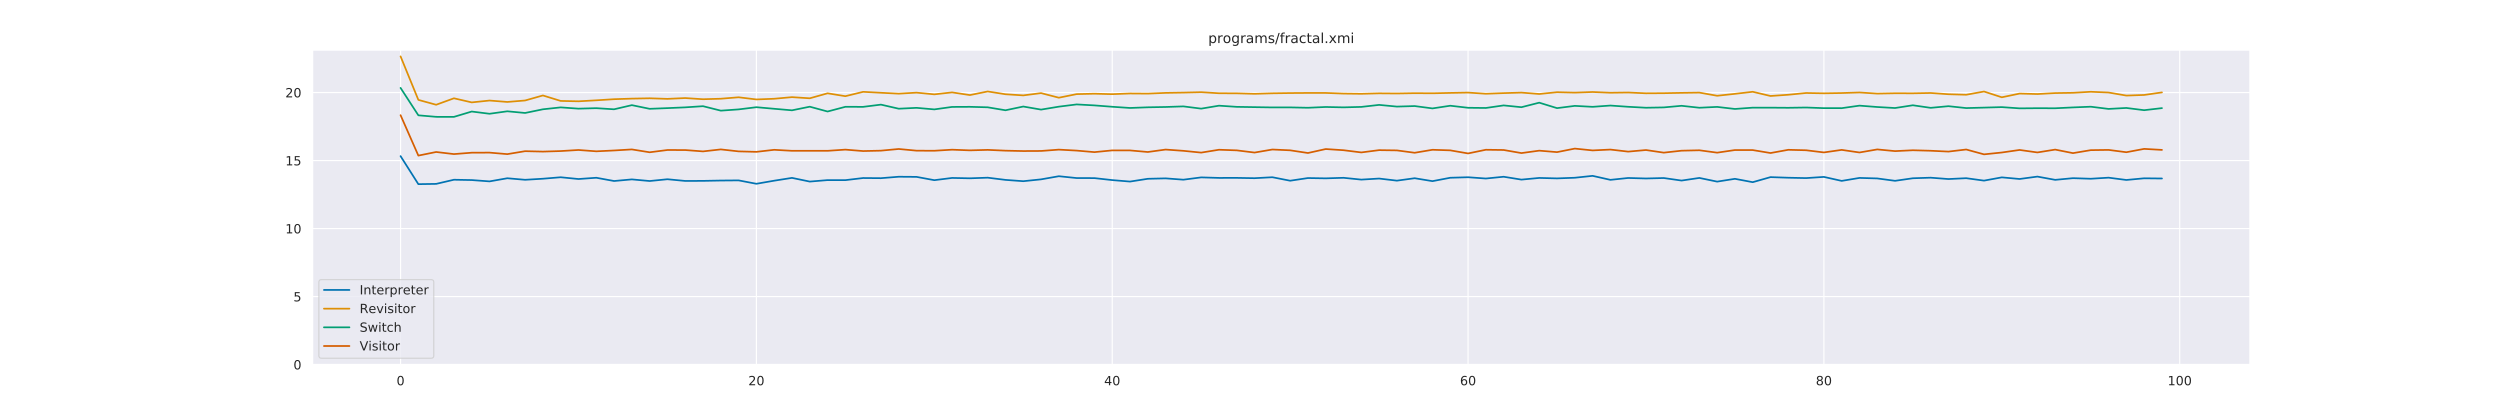 <?xml version="1.0" encoding="utf-8" standalone="no"?>
<!DOCTYPE svg PUBLIC "-//W3C//DTD SVG 1.1//EN"
  "http://www.w3.org/Graphics/SVG/1.1/DTD/svg11.dtd">
<!-- Created with matplotlib (https://matplotlib.org/) -->
<svg height="360pt" version="1.1" viewBox="0 0 2160 360" width="2160pt" xmlns="http://www.w3.org/2000/svg" xmlns:xlink="http://www.w3.org/1999/xlink">
 <defs>
  <style type="text/css">
*{stroke-linecap:butt;stroke-linejoin:round;}
  </style>
 </defs>
 <g id="figure_1">
  <g id="patch_1">
   <path d="M 0 360 
L 2160 360 
L 2160 0 
L 0 0 
z
" style="fill:#ffffff;"/>
  </g>
  <g id="axes_1">
   <g id="patch_2">
    <path d="M 270 315 
L 1944 315 
L 1944 43.2 
L 270 43.2 
z
" style="fill:#eaeaf2;"/>
   </g>
   <g id="matplotlib.axis_1">
    <g id="xtick_1">
     <g id="line2d_1">
      <path clip-path="url(#p5d31dd153b)" d="M 346.091 315 
L 346.091 43.2 
" style="fill:none;stroke:#ffffff;stroke-linecap:round;"/>
     </g>
     <g id="text_1">
      <!-- 0 -->
      <defs>
       <path d="M 31.781 66.406 
Q 24.172 66.406 20.328 58.906 
Q 16.5 51.422 16.5 36.375 
Q 16.5 21.391 20.328 13.891 
Q 24.172 6.391 31.781 6.391 
Q 39.453 6.391 43.281 13.891 
Q 47.125 21.391 47.125 36.375 
Q 47.125 51.422 43.281 58.906 
Q 39.453 66.406 31.781 66.406 
z
M 31.781 74.219 
Q 44.047 74.219 50.516 64.516 
Q 56.984 54.828 56.984 36.375 
Q 56.984 17.969 50.516 8.266 
Q 44.047 -1.422 31.781 -1.422 
Q 19.531 -1.422 13.062 8.266 
Q 6.594 17.969 6.594 36.375 
Q 6.594 54.828 13.062 64.516 
Q 19.531 74.219 31.781 74.219 
z
" id="DejaVuSans-48"/>
      </defs>
      <g style="fill:#262626;" transform="translate(342.592 332.858)scale(0.11 -0.11)">
       <use xlink:href="#DejaVuSans-48"/>
      </g>
     </g>
    </g>
    <g id="xtick_2">
     <g id="line2d_2">
      <path clip-path="url(#p5d31dd153b)" d="M 653.529 315 
L 653.529 43.2 
" style="fill:none;stroke:#ffffff;stroke-linecap:round;"/>
     </g>
     <g id="text_2">
      <!-- 20 -->
      <defs>
       <path d="M 19.188 8.297 
L 53.609 8.297 
L 53.609 0 
L 7.328 0 
L 7.328 8.297 
Q 12.938 14.109 22.625 23.891 
Q 32.328 33.688 34.812 36.531 
Q 39.547 41.844 41.422 45.531 
Q 43.312 49.219 43.312 52.781 
Q 43.312 58.594 39.234 62.25 
Q 35.156 65.922 28.609 65.922 
Q 23.969 65.922 18.812 64.312 
Q 13.672 62.703 7.812 59.422 
L 7.812 69.391 
Q 13.766 71.781 18.938 73 
Q 24.125 74.219 28.422 74.219 
Q 39.75 74.219 46.484 68.547 
Q 53.219 62.891 53.219 53.422 
Q 53.219 48.922 51.531 44.891 
Q 49.859 40.875 45.406 35.406 
Q 44.188 33.984 37.641 27.219 
Q 31.109 20.453 19.188 8.297 
z
" id="DejaVuSans-50"/>
      </defs>
      <g style="fill:#262626;" transform="translate(646.53 332.858)scale(0.11 -0.11)">
       <use xlink:href="#DejaVuSans-50"/>
       <use x="63.623" xlink:href="#DejaVuSans-48"/>
      </g>
     </g>
    </g>
    <g id="xtick_3">
     <g id="line2d_3">
      <path clip-path="url(#p5d31dd153b)" d="M 960.967 315 
L 960.967 43.2 
" style="fill:none;stroke:#ffffff;stroke-linecap:round;"/>
     </g>
     <g id="text_3">
      <!-- 40 -->
      <defs>
       <path d="M 37.797 64.312 
L 12.891 25.391 
L 37.797 25.391 
z
M 35.203 72.906 
L 47.609 72.906 
L 47.609 25.391 
L 58.016 25.391 
L 58.016 17.188 
L 47.609 17.188 
L 47.609 0 
L 37.797 0 
L 37.797 17.188 
L 4.891 17.188 
L 4.891 26.703 
z
" id="DejaVuSans-52"/>
      </defs>
      <g style="fill:#262626;" transform="translate(953.968 332.858)scale(0.11 -0.11)">
       <use xlink:href="#DejaVuSans-52"/>
       <use x="63.623" xlink:href="#DejaVuSans-48"/>
      </g>
     </g>
    </g>
    <g id="xtick_4">
     <g id="line2d_4">
      <path clip-path="url(#p5d31dd153b)" d="M 1268.405 315 
L 1268.405 43.2 
" style="fill:none;stroke:#ffffff;stroke-linecap:round;"/>
     </g>
     <g id="text_4">
      <!-- 60 -->
      <defs>
       <path d="M 33.016 40.375 
Q 26.375 40.375 22.484 35.828 
Q 18.609 31.297 18.609 23.391 
Q 18.609 15.531 22.484 10.953 
Q 26.375 6.391 33.016 6.391 
Q 39.656 6.391 43.531 10.953 
Q 47.406 15.531 47.406 23.391 
Q 47.406 31.297 43.531 35.828 
Q 39.656 40.375 33.016 40.375 
z
M 52.594 71.297 
L 52.594 62.312 
Q 48.875 64.062 45.094 64.984 
Q 41.312 65.922 37.594 65.922 
Q 27.828 65.922 22.672 59.328 
Q 17.531 52.734 16.797 39.406 
Q 19.672 43.656 24.016 45.922 
Q 28.375 48.188 33.594 48.188 
Q 44.578 48.188 50.953 41.516 
Q 57.328 34.859 57.328 23.391 
Q 57.328 12.156 50.688 5.359 
Q 44.047 -1.422 33.016 -1.422 
Q 20.359 -1.422 13.672 8.266 
Q 6.984 17.969 6.984 36.375 
Q 6.984 53.656 15.188 63.938 
Q 23.391 74.219 37.203 74.219 
Q 40.922 74.219 44.703 73.484 
Q 48.484 72.75 52.594 71.297 
z
" id="DejaVuSans-54"/>
      </defs>
      <g style="fill:#262626;" transform="translate(1261.406 332.858)scale(0.11 -0.11)">
       <use xlink:href="#DejaVuSans-54"/>
       <use x="63.623" xlink:href="#DejaVuSans-48"/>
      </g>
     </g>
    </g>
    <g id="xtick_5">
     <g id="line2d_5">
      <path clip-path="url(#p5d31dd153b)" d="M 1575.843 315 
L 1575.843 43.2 
" style="fill:none;stroke:#ffffff;stroke-linecap:round;"/>
     </g>
     <g id="text_5">
      <!-- 80 -->
      <defs>
       <path d="M 31.781 34.625 
Q 24.75 34.625 20.719 30.859 
Q 16.703 27.094 16.703 20.516 
Q 16.703 13.922 20.719 10.156 
Q 24.75 6.391 31.781 6.391 
Q 38.812 6.391 42.859 10.172 
Q 46.922 13.969 46.922 20.516 
Q 46.922 27.094 42.891 30.859 
Q 38.875 34.625 31.781 34.625 
z
M 21.922 38.812 
Q 15.578 40.375 12.031 44.719 
Q 8.5 49.078 8.5 55.328 
Q 8.5 64.062 14.719 69.141 
Q 20.953 74.219 31.781 74.219 
Q 42.672 74.219 48.875 69.141 
Q 55.078 64.062 55.078 55.328 
Q 55.078 49.078 51.531 44.719 
Q 48 40.375 41.703 38.812 
Q 48.828 37.156 52.797 32.312 
Q 56.781 27.484 56.781 20.516 
Q 56.781 9.906 50.312 4.234 
Q 43.844 -1.422 31.781 -1.422 
Q 19.734 -1.422 13.25 4.234 
Q 6.781 9.906 6.781 20.516 
Q 6.781 27.484 10.781 32.312 
Q 14.797 37.156 21.922 38.812 
z
M 18.312 54.391 
Q 18.312 48.734 21.844 45.562 
Q 25.391 42.391 31.781 42.391 
Q 38.141 42.391 41.719 45.562 
Q 45.312 48.734 45.312 54.391 
Q 45.312 60.062 41.719 63.234 
Q 38.141 66.406 31.781 66.406 
Q 25.391 66.406 21.844 63.234 
Q 18.312 60.062 18.312 54.391 
z
" id="DejaVuSans-56"/>
      </defs>
      <g style="fill:#262626;" transform="translate(1568.844 332.858)scale(0.11 -0.11)">
       <use xlink:href="#DejaVuSans-56"/>
       <use x="63.623" xlink:href="#DejaVuSans-48"/>
      </g>
     </g>
    </g>
    <g id="xtick_6">
     <g id="line2d_6">
      <path clip-path="url(#p5d31dd153b)" d="M 1883.281 315 
L 1883.281 43.2 
" style="fill:none;stroke:#ffffff;stroke-linecap:round;"/>
     </g>
     <g id="text_6">
      <!-- 100 -->
      <defs>
       <path d="M 12.406 8.297 
L 28.516 8.297 
L 28.516 63.922 
L 10.984 60.406 
L 10.984 69.391 
L 28.422 72.906 
L 38.281 72.906 
L 38.281 8.297 
L 54.391 8.297 
L 54.391 0 
L 12.406 0 
z
" id="DejaVuSans-49"/>
      </defs>
      <g style="fill:#262626;" transform="translate(1872.783 332.858)scale(0.11 -0.11)">
       <use xlink:href="#DejaVuSans-49"/>
       <use x="63.623" xlink:href="#DejaVuSans-48"/>
       <use x="127.246" xlink:href="#DejaVuSans-48"/>
      </g>
     </g>
    </g>
   </g>
   <g id="matplotlib.axis_2">
    <g id="ytick_1">
     <g id="line2d_7">
      <path clip-path="url(#p5d31dd153b)" d="M 270 315 
L 1944 315 
" style="fill:none;stroke:#ffffff;stroke-linecap:round;"/>
     </g>
     <g id="text_7">
      <!-- 0 -->
      <g style="fill:#262626;" transform="translate(253.501 319.179)scale(0.11 -0.11)">
       <use xlink:href="#DejaVuSans-48"/>
      </g>
     </g>
    </g>
    <g id="ytick_2">
     <g id="line2d_8">
      <path clip-path="url(#p5d31dd153b)" d="M 270 256.237 
L 1944 256.237 
" style="fill:none;stroke:#ffffff;stroke-linecap:round;"/>
     </g>
     <g id="text_8">
      <!-- 5 -->
      <defs>
       <path d="M 10.797 72.906 
L 49.516 72.906 
L 49.516 64.594 
L 19.828 64.594 
L 19.828 46.734 
Q 21.969 47.469 24.109 47.828 
Q 26.266 48.188 28.422 48.188 
Q 40.625 48.188 47.75 41.5 
Q 54.891 34.812 54.891 23.391 
Q 54.891 11.625 47.562 5.094 
Q 40.234 -1.422 26.906 -1.422 
Q 22.312 -1.422 17.547 -0.641 
Q 12.797 0.141 7.719 1.703 
L 7.719 11.625 
Q 12.109 9.234 16.797 8.062 
Q 21.484 6.891 26.703 6.891 
Q 35.156 6.891 40.078 11.328 
Q 45.016 15.766 45.016 23.391 
Q 45.016 31 40.078 35.438 
Q 35.156 39.891 26.703 39.891 
Q 22.75 39.891 18.812 39.016 
Q 14.891 38.141 10.797 36.281 
z
" id="DejaVuSans-53"/>
      </defs>
      <g style="fill:#262626;" transform="translate(253.501 260.416)scale(0.11 -0.11)">
       <use xlink:href="#DejaVuSans-53"/>
      </g>
     </g>
    </g>
    <g id="ytick_3">
     <g id="line2d_9">
      <path clip-path="url(#p5d31dd153b)" d="M 270 197.474 
L 1944 197.474 
" style="fill:none;stroke:#ffffff;stroke-linecap:round;"/>
     </g>
     <g id="text_9">
      <!-- 10 -->
      <g style="fill:#262626;" transform="translate(246.502 201.653)scale(0.11 -0.11)">
       <use xlink:href="#DejaVuSans-49"/>
       <use x="63.623" xlink:href="#DejaVuSans-48"/>
      </g>
     </g>
    </g>
    <g id="ytick_4">
     <g id="line2d_10">
      <path clip-path="url(#p5d31dd153b)" d="M 270 138.711 
L 1944 138.711 
" style="fill:none;stroke:#ffffff;stroke-linecap:round;"/>
     </g>
     <g id="text_10">
      <!-- 15 -->
      <g style="fill:#262626;" transform="translate(246.502 142.891)scale(0.11 -0.11)">
       <use xlink:href="#DejaVuSans-49"/>
       <use x="63.623" xlink:href="#DejaVuSans-53"/>
      </g>
     </g>
    </g>
    <g id="ytick_5">
     <g id="line2d_11">
      <path clip-path="url(#p5d31dd153b)" d="M 270 79.949 
L 1944 79.949 
" style="fill:none;stroke:#ffffff;stroke-linecap:round;"/>
     </g>
     <g id="text_11">
      <!-- 20 -->
      <g style="fill:#262626;" transform="translate(246.502 84.128)scale(0.11 -0.11)">
       <use xlink:href="#DejaVuSans-50"/>
       <use x="63.623" xlink:href="#DejaVuSans-48"/>
      </g>
     </g>
    </g>
   </g>
   <g id="line2d_12">
    <path clip-path="url(#p5d31dd153b)" d="M 346.091 134.901 
L 361.463 159.111 
L 376.835 158.874 
L 392.207 155.284 
L 407.579 155.579 
L 422.95 156.719 
L 438.322 154.004 
L 453.694 155.338 
L 469.066 154.417 
L 484.438 153.145 
L 499.81 154.674 
L 515.182 153.581 
L 530.554 156.39 
L 545.926 154.993 
L 561.298 156.401 
L 576.669 154.859 
L 592.041 156.338 
L 607.413 156.28 
L 622.785 155.983 
L 638.157 155.85 
L 653.529 158.785 
L 668.901 156.113 
L 684.273 153.692 
L 699.645 156.884 
L 715.017 155.611 
L 730.388 155.639 
L 745.76 153.813 
L 761.132 153.945 
L 776.504 152.697 
L 791.876 152.816 
L 807.248 155.668 
L 822.62 153.739 
L 837.992 154.056 
L 853.364 153.516 
L 868.736 155.422 
L 884.107 156.552 
L 899.479 154.961 
L 914.851 152.253 
L 930.223 153.838 
L 945.595 153.89 
L 960.967 155.602 
L 976.339 156.878 
L 991.711 154.474 
L 1007.083 154.101 
L 1022.455 155.245 
L 1037.826 153.262 
L 1053.198 153.712 
L 1068.57 153.687 
L 1083.942 153.956 
L 1099.314 153.127 
L 1114.686 156.137 
L 1130.058 153.831 
L 1145.43 154.094 
L 1160.802 153.622 
L 1176.174 155.18 
L 1191.545 154.265 
L 1206.917 156.083 
L 1222.289 153.98 
L 1237.661 156.509 
L 1253.033 153.573 
L 1268.405 153.131 
L 1283.777 154.24 
L 1299.149 152.705 
L 1314.521 155.181 
L 1329.893 153.734 
L 1345.264 154.128 
L 1360.636 153.57 
L 1376.008 151.934 
L 1391.38 155.39 
L 1406.752 153.772 
L 1422.124 154.203 
L 1437.496 153.815 
L 1452.868 156.007 
L 1468.24 153.731 
L 1483.612 156.918 
L 1498.983 154.501 
L 1514.355 157.401 
L 1529.727 153.031 
L 1545.099 153.548 
L 1560.471 153.874 
L 1575.843 152.846 
L 1591.215 156.29 
L 1606.587 153.722 
L 1621.959 154.163 
L 1637.331 156.223 
L 1652.702 154.014 
L 1668.074 153.517 
L 1683.446 154.693 
L 1698.818 153.957 
L 1714.19 156.055 
L 1729.562 153.24 
L 1744.934 154.64 
L 1760.306 152.57 
L 1775.678 155.387 
L 1791.05 153.936 
L 1806.421 154.432 
L 1821.793 153.501 
L 1837.165 155.491 
L 1852.537 154.049 
L 1867.909 154.221 
" style="fill:none;stroke:#0173b2;stroke-linecap:round;stroke-width:1.5;"/>
   </g>
   <g id="line2d_13">
    <path clip-path="url(#p5d31dd153b)" d="M 346.091 48.72 
L 361.463 86.299 
L 376.835 90.509 
L 392.207 84.923 
L 407.579 88.468 
L 422.95 86.861 
L 438.322 88.086 
L 453.694 86.815 
L 469.066 82.472 
L 484.438 87.202 
L 499.81 87.529 
L 515.182 86.671 
L 530.554 85.697 
L 545.926 85.208 
L 561.298 84.917 
L 576.669 85.419 
L 592.041 84.723 
L 607.413 85.724 
L 622.785 85.293 
L 638.157 84.05 
L 653.529 85.917 
L 668.901 85.32 
L 684.273 83.929 
L 699.645 84.927 
L 715.017 80.616 
L 730.388 83.103 
L 745.76 79.351 
L 761.132 80.156 
L 776.504 80.926 
L 791.876 80.045 
L 807.248 81.518 
L 822.62 79.823 
L 837.992 82.136 
L 853.364 79.028 
L 868.736 81.428 
L 884.107 82.416 
L 899.479 80.45 
L 914.851 84.412 
L 930.223 81.317 
L 945.595 80.962 
L 960.967 81.358 
L 976.339 80.773 
L 991.711 80.886 
L 1007.083 80.258 
L 1022.455 80.006 
L 1037.826 79.635 
L 1053.198 80.582 
L 1068.57 80.646 
L 1083.942 81.066 
L 1099.314 80.62 
L 1114.686 80.403 
L 1130.058 80.298 
L 1145.43 80.3 
L 1160.802 80.864 
L 1176.174 81.049 
L 1191.545 80.649 
L 1206.917 80.773 
L 1222.289 80.503 
L 1237.661 80.607 
L 1253.033 80.275 
L 1268.405 79.987 
L 1283.777 81.01 
L 1299.149 80.449 
L 1314.521 80.007 
L 1329.893 81.208 
L 1345.264 79.651 
L 1360.636 80.034 
L 1376.008 79.489 
L 1391.38 80.13 
L 1406.752 79.918 
L 1422.124 80.616 
L 1437.496 80.513 
L 1452.868 80.229 
L 1468.24 80.007 
L 1483.612 82.734 
L 1498.983 81.082 
L 1514.355 79.304 
L 1529.727 82.929 
L 1545.099 81.859 
L 1560.471 80.349 
L 1575.843 80.629 
L 1591.215 80.381 
L 1606.587 79.889 
L 1621.959 80.878 
L 1637.331 80.58 
L 1652.702 80.628 
L 1668.074 80.346 
L 1683.446 81.416 
L 1698.818 81.852 
L 1714.19 79.081 
L 1729.562 84.054 
L 1744.934 80.848 
L 1760.306 81.253 
L 1775.678 80.424 
L 1791.05 80.184 
L 1806.421 79.296 
L 1821.793 79.943 
L 1837.165 82.573 
L 1852.537 82.042 
L 1867.909 79.839 
" style="fill:none;stroke:#de8f05;stroke-linecap:round;stroke-width:1.5;"/>
   </g>
   <g id="line2d_14">
    <path clip-path="url(#p5d31dd153b)" d="M 346.091 75.966 
L 361.463 99.63 
L 376.835 100.944 
L 392.207 100.974 
L 407.579 96.36 
L 422.95 98.294 
L 438.322 96.158 
L 453.694 97.605 
L 469.066 94.43 
L 484.438 92.774 
L 499.81 93.877 
L 515.182 93.454 
L 530.554 94.43 
L 545.926 90.844 
L 561.298 94.015 
L 576.669 93.413 
L 592.041 92.751 
L 607.413 91.744 
L 622.785 95.599 
L 638.157 94.518 
L 653.529 92.621 
L 668.901 93.983 
L 684.273 95.313 
L 699.645 92.175 
L 715.017 96.351 
L 730.388 92.28 
L 745.76 92.317 
L 761.132 90.393 
L 776.504 93.92 
L 791.876 93.172 
L 807.248 94.513 
L 822.62 92.377 
L 837.992 92.293 
L 853.364 92.707 
L 868.736 95.272 
L 884.107 92.035 
L 899.479 94.692 
L 914.851 92.147 
L 930.223 90.216 
L 945.595 91.058 
L 960.967 92.246 
L 976.339 93.276 
L 991.711 92.71 
L 1007.083 92.43 
L 1022.455 91.915 
L 1037.826 93.861 
L 1053.198 91.301 
L 1068.57 92.315 
L 1083.942 92.57 
L 1099.314 92.817 
L 1114.686 92.786 
L 1130.058 93.105 
L 1145.43 92.434 
L 1160.802 92.756 
L 1176.174 92.364 
L 1191.545 90.627 
L 1206.917 92.09 
L 1222.289 91.638 
L 1237.661 93.663 
L 1253.033 91.336 
L 1268.405 93.118 
L 1283.777 93.29 
L 1299.149 91.067 
L 1314.521 92.62 
L 1329.893 88.706 
L 1345.264 93.425 
L 1360.636 91.476 
L 1376.008 92.299 
L 1391.38 91.189 
L 1406.752 92.26 
L 1422.124 93.08 
L 1437.496 92.798 
L 1452.868 91.404 
L 1468.24 93.086 
L 1483.612 92.357 
L 1498.983 94.141 
L 1514.355 93.012 
L 1529.727 93.016 
L 1545.099 93.127 
L 1560.471 92.883 
L 1575.843 93.437 
L 1591.215 93.457 
L 1606.587 91.267 
L 1621.959 92.454 
L 1637.331 93.325 
L 1652.702 90.947 
L 1668.074 93.169 
L 1683.446 91.737 
L 1698.818 93.375 
L 1714.19 92.967 
L 1729.562 92.545 
L 1744.934 93.62 
L 1760.306 93.482 
L 1775.678 93.538 
L 1791.05 92.804 
L 1806.421 92.188 
L 1821.793 94.106 
L 1837.165 93.273 
L 1852.537 95.197 
L 1867.909 93.416 
" style="fill:none;stroke:#029e73;stroke-linecap:round;stroke-width:1.5;"/>
   </g>
   <g id="line2d_15">
    <path clip-path="url(#p5d31dd153b)" d="M 346.091 99.533 
L 361.463 134.434 
L 376.835 131.32 
L 392.207 133.135 
L 407.579 131.925 
L 422.95 131.857 
L 438.322 133.17 
L 453.694 130.616 
L 469.066 130.978 
L 484.438 130.517 
L 499.81 129.586 
L 515.182 130.742 
L 530.554 130.007 
L 545.926 129.097 
L 561.298 131.573 
L 576.669 129.61 
L 592.041 129.647 
L 607.413 130.807 
L 622.785 129.08 
L 638.157 130.795 
L 653.529 131.197 
L 668.901 129.434 
L 684.273 130.296 
L 699.645 130.274 
L 715.017 130.31 
L 730.388 129.274 
L 745.76 130.514 
L 761.132 130.162 
L 776.504 128.722 
L 791.876 130.172 
L 807.248 130.248 
L 822.62 129.328 
L 837.992 129.911 
L 853.364 129.492 
L 868.736 130.168 
L 884.107 130.509 
L 899.479 130.422 
L 914.851 129.273 
L 930.223 130.111 
L 945.595 131.441 
L 960.967 129.928 
L 976.339 129.962 
L 991.711 131.327 
L 1007.083 129.217 
L 1022.455 130.314 
L 1037.826 131.85 
L 1053.198 129.373 
L 1068.57 129.912 
L 1083.942 131.809 
L 1099.314 129.175 
L 1114.686 129.874 
L 1130.058 132.197 
L 1145.43 128.77 
L 1160.802 129.784 
L 1176.174 131.702 
L 1191.545 129.719 
L 1206.917 129.94 
L 1222.289 131.991 
L 1237.661 129.408 
L 1253.033 129.907 
L 1268.405 132.569 
L 1283.777 129.388 
L 1299.149 129.594 
L 1314.521 132.258 
L 1329.893 130.16 
L 1345.264 131.431 
L 1360.636 128.381 
L 1376.008 129.953 
L 1391.38 129.221 
L 1406.752 130.999 
L 1422.124 129.626 
L 1437.496 131.887 
L 1452.868 130.19 
L 1468.24 129.836 
L 1483.612 131.903 
L 1498.983 129.644 
L 1514.355 129.669 
L 1529.727 132.218 
L 1545.099 129.429 
L 1560.471 129.823 
L 1575.843 131.698 
L 1591.215 129.502 
L 1606.587 131.742 
L 1621.959 129.092 
L 1637.331 130.561 
L 1652.702 129.824 
L 1668.074 130.242 
L 1683.446 130.969 
L 1698.818 129.166 
L 1714.19 133.359 
L 1729.562 131.764 
L 1744.934 129.555 
L 1760.306 131.709 
L 1775.678 129.244 
L 1791.05 132.3 
L 1806.421 129.73 
L 1821.793 129.514 
L 1837.165 131.522 
L 1852.537 128.63 
L 1867.909 129.504 
" style="fill:none;stroke:#d55e00;stroke-linecap:round;stroke-width:1.5;"/>
   </g>
   <g id="patch_3">
    <path d="M 270 315 
L 270 43.2 
" style="fill:none;stroke:#ffffff;stroke-linecap:square;stroke-linejoin:miter;stroke-width:1.25;"/>
   </g>
   <g id="patch_4">
    <path d="M 1944 315 
L 1944 43.2 
" style="fill:none;stroke:#ffffff;stroke-linecap:square;stroke-linejoin:miter;stroke-width:1.25;"/>
   </g>
   <g id="patch_5">
    <path d="M 270 315 
L 1944 315 
" style="fill:none;stroke:#ffffff;stroke-linecap:square;stroke-linejoin:miter;stroke-width:1.25;"/>
   </g>
   <g id="patch_6">
    <path d="M 270 43.2 
L 1944 43.2 
" style="fill:none;stroke:#ffffff;stroke-linecap:square;stroke-linejoin:miter;stroke-width:1.25;"/>
   </g>
   <g id="text_12">
    <!-- programs/fractal.xmi -->
    <defs>
     <path d="M 18.109 8.203 
L 18.109 -20.797 
L 9.078 -20.797 
L 9.078 54.688 
L 18.109 54.688 
L 18.109 46.391 
Q 20.953 51.266 25.266 53.625 
Q 29.594 56 35.594 56 
Q 45.562 56 51.781 48.094 
Q 58.016 40.188 58.016 27.297 
Q 58.016 14.406 51.781 6.484 
Q 45.562 -1.422 35.594 -1.422 
Q 29.594 -1.422 25.266 0.953 
Q 20.953 3.328 18.109 8.203 
z
M 48.688 27.297 
Q 48.688 37.203 44.609 42.844 
Q 40.531 48.484 33.406 48.484 
Q 26.266 48.484 22.188 42.844 
Q 18.109 37.203 18.109 27.297 
Q 18.109 17.391 22.188 11.75 
Q 26.266 6.109 33.406 6.109 
Q 40.531 6.109 44.609 11.75 
Q 48.688 17.391 48.688 27.297 
z
" id="DejaVuSans-112"/>
     <path d="M 41.109 46.297 
Q 39.594 47.172 37.812 47.578 
Q 36.031 48 33.891 48 
Q 26.266 48 22.188 43.047 
Q 18.109 38.094 18.109 28.812 
L 18.109 0 
L 9.078 0 
L 9.078 54.688 
L 18.109 54.688 
L 18.109 46.188 
Q 20.953 51.172 25.484 53.578 
Q 30.031 56 36.531 56 
Q 37.453 56 38.578 55.875 
Q 39.703 55.766 41.062 55.516 
z
" id="DejaVuSans-114"/>
     <path d="M 30.609 48.391 
Q 23.391 48.391 19.188 42.75 
Q 14.984 37.109 14.984 27.297 
Q 14.984 17.484 19.156 11.844 
Q 23.344 6.203 30.609 6.203 
Q 37.797 6.203 41.984 11.859 
Q 46.188 17.531 46.188 27.297 
Q 46.188 37.016 41.984 42.703 
Q 37.797 48.391 30.609 48.391 
z
M 30.609 56 
Q 42.328 56 49.016 48.375 
Q 55.719 40.766 55.719 27.297 
Q 55.719 13.875 49.016 6.219 
Q 42.328 -1.422 30.609 -1.422 
Q 18.844 -1.422 12.172 6.219 
Q 5.516 13.875 5.516 27.297 
Q 5.516 40.766 12.172 48.375 
Q 18.844 56 30.609 56 
z
" id="DejaVuSans-111"/>
     <path d="M 45.406 27.984 
Q 45.406 37.75 41.375 43.109 
Q 37.359 48.484 30.078 48.484 
Q 22.859 48.484 18.828 43.109 
Q 14.797 37.75 14.797 27.984 
Q 14.797 18.266 18.828 12.891 
Q 22.859 7.516 30.078 7.516 
Q 37.359 7.516 41.375 12.891 
Q 45.406 18.266 45.406 27.984 
z
M 54.391 6.781 
Q 54.391 -7.172 48.188 -13.984 
Q 42 -20.797 29.203 -20.797 
Q 24.469 -20.797 20.266 -20.094 
Q 16.062 -19.391 12.109 -17.922 
L 12.109 -9.188 
Q 16.062 -11.328 19.922 -12.344 
Q 23.781 -13.375 27.781 -13.375 
Q 36.625 -13.375 41.016 -8.766 
Q 45.406 -4.156 45.406 5.172 
L 45.406 9.625 
Q 42.625 4.781 38.281 2.391 
Q 33.938 0 27.875 0 
Q 17.828 0 11.672 7.656 
Q 5.516 15.328 5.516 27.984 
Q 5.516 40.672 11.672 48.328 
Q 17.828 56 27.875 56 
Q 33.938 56 38.281 53.609 
Q 42.625 51.219 45.406 46.391 
L 45.406 54.688 
L 54.391 54.688 
z
" id="DejaVuSans-103"/>
     <path d="M 34.281 27.484 
Q 23.391 27.484 19.188 25 
Q 14.984 22.516 14.984 16.5 
Q 14.984 11.719 18.141 8.906 
Q 21.297 6.109 26.703 6.109 
Q 34.188 6.109 38.703 11.406 
Q 43.219 16.703 43.219 25.484 
L 43.219 27.484 
z
M 52.203 31.203 
L 52.203 0 
L 43.219 0 
L 43.219 8.297 
Q 40.141 3.328 35.547 0.953 
Q 30.953 -1.422 24.312 -1.422 
Q 15.922 -1.422 10.953 3.297 
Q 6 8.016 6 15.922 
Q 6 25.141 12.172 29.828 
Q 18.359 34.516 30.609 34.516 
L 43.219 34.516 
L 43.219 35.406 
Q 43.219 41.609 39.141 45 
Q 35.062 48.391 27.688 48.391 
Q 23 48.391 18.547 47.266 
Q 14.109 46.141 10.016 43.891 
L 10.016 52.203 
Q 14.938 54.109 19.578 55.047 
Q 24.219 56 28.609 56 
Q 40.484 56 46.344 49.844 
Q 52.203 43.703 52.203 31.203 
z
" id="DejaVuSans-97"/>
     <path d="M 52 44.188 
Q 55.375 50.25 60.062 53.125 
Q 64.75 56 71.094 56 
Q 79.641 56 84.281 50.016 
Q 88.922 44.047 88.922 33.016 
L 88.922 0 
L 79.891 0 
L 79.891 32.719 
Q 79.891 40.578 77.094 44.375 
Q 74.312 48.188 68.609 48.188 
Q 61.625 48.188 57.562 43.547 
Q 53.516 38.922 53.516 30.906 
L 53.516 0 
L 44.484 0 
L 44.484 32.719 
Q 44.484 40.625 41.703 44.406 
Q 38.922 48.188 33.109 48.188 
Q 26.219 48.188 22.156 43.531 
Q 18.109 38.875 18.109 30.906 
L 18.109 0 
L 9.078 0 
L 9.078 54.688 
L 18.109 54.688 
L 18.109 46.188 
Q 21.188 51.219 25.484 53.609 
Q 29.781 56 35.688 56 
Q 41.656 56 45.828 52.969 
Q 50 49.953 52 44.188 
z
" id="DejaVuSans-109"/>
     <path d="M 44.281 53.078 
L 44.281 44.578 
Q 40.484 46.531 36.375 47.5 
Q 32.281 48.484 27.875 48.484 
Q 21.188 48.484 17.844 46.438 
Q 14.5 44.391 14.5 40.281 
Q 14.5 37.156 16.891 35.375 
Q 19.281 33.594 26.516 31.984 
L 29.594 31.297 
Q 39.156 29.25 43.188 25.516 
Q 47.219 21.781 47.219 15.094 
Q 47.219 7.469 41.188 3.016 
Q 35.156 -1.422 24.609 -1.422 
Q 20.219 -1.422 15.453 -0.562 
Q 10.688 0.297 5.422 2 
L 5.422 11.281 
Q 10.406 8.688 15.234 7.391 
Q 20.062 6.109 24.812 6.109 
Q 31.156 6.109 34.562 8.281 
Q 37.984 10.453 37.984 14.406 
Q 37.984 18.062 35.516 20.016 
Q 33.062 21.969 24.703 23.781 
L 21.578 24.516 
Q 13.234 26.266 9.516 29.906 
Q 5.812 33.547 5.812 39.891 
Q 5.812 47.609 11.281 51.797 
Q 16.75 56 26.812 56 
Q 31.781 56 36.172 55.266 
Q 40.578 54.547 44.281 53.078 
z
" id="DejaVuSans-115"/>
     <path d="M 25.391 72.906 
L 33.688 72.906 
L 8.297 -9.281 
L 0 -9.281 
z
" id="DejaVuSans-47"/>
     <path d="M 37.109 75.984 
L 37.109 68.5 
L 28.516 68.5 
Q 23.688 68.5 21.797 66.547 
Q 19.922 64.594 19.922 59.516 
L 19.922 54.688 
L 34.719 54.688 
L 34.719 47.703 
L 19.922 47.703 
L 19.922 0 
L 10.891 0 
L 10.891 47.703 
L 2.297 47.703 
L 2.297 54.688 
L 10.891 54.688 
L 10.891 58.5 
Q 10.891 67.625 15.141 71.797 
Q 19.391 75.984 28.609 75.984 
z
" id="DejaVuSans-102"/>
     <path d="M 48.781 52.594 
L 48.781 44.188 
Q 44.969 46.297 41.141 47.344 
Q 37.312 48.391 33.406 48.391 
Q 24.656 48.391 19.812 42.844 
Q 14.984 37.312 14.984 27.297 
Q 14.984 17.281 19.812 11.734 
Q 24.656 6.203 33.406 6.203 
Q 37.312 6.203 41.141 7.25 
Q 44.969 8.297 48.781 10.406 
L 48.781 2.094 
Q 45.016 0.344 40.984 -0.531 
Q 36.969 -1.422 32.422 -1.422 
Q 20.062 -1.422 12.781 6.344 
Q 5.516 14.109 5.516 27.297 
Q 5.516 40.672 12.859 48.328 
Q 20.219 56 33.016 56 
Q 37.156 56 41.109 55.141 
Q 45.062 54.297 48.781 52.594 
z
" id="DejaVuSans-99"/>
     <path d="M 18.312 70.219 
L 18.312 54.688 
L 36.812 54.688 
L 36.812 47.703 
L 18.312 47.703 
L 18.312 18.016 
Q 18.312 11.328 20.141 9.422 
Q 21.969 7.516 27.594 7.516 
L 36.812 7.516 
L 36.812 0 
L 27.594 0 
Q 17.188 0 13.234 3.875 
Q 9.281 7.766 9.281 18.016 
L 9.281 47.703 
L 2.688 47.703 
L 2.688 54.688 
L 9.281 54.688 
L 9.281 70.219 
z
" id="DejaVuSans-116"/>
     <path d="M 9.422 75.984 
L 18.406 75.984 
L 18.406 0 
L 9.422 0 
z
" id="DejaVuSans-108"/>
     <path d="M 10.688 12.406 
L 21 12.406 
L 21 0 
L 10.688 0 
z
" id="DejaVuSans-46"/>
     <path d="M 54.891 54.688 
L 35.109 28.078 
L 55.906 0 
L 45.312 0 
L 29.391 21.484 
L 13.484 0 
L 2.875 0 
L 24.125 28.609 
L 4.688 54.688 
L 15.281 54.688 
L 29.781 35.203 
L 44.281 54.688 
z
" id="DejaVuSans-120"/>
     <path d="M 9.422 54.688 
L 18.406 54.688 
L 18.406 0 
L 9.422 0 
z
M 9.422 75.984 
L 18.406 75.984 
L 18.406 64.594 
L 9.422 64.594 
z
" id="DejaVuSans-105"/>
    </defs>
    <g style="fill:#262626;" transform="translate(1043.891 37.2)scale(0.12 -0.12)">
     <use xlink:href="#DejaVuSans-112"/>
     <use x="63.477" xlink:href="#DejaVuSans-114"/>
     <use x="104.559" xlink:href="#DejaVuSans-111"/>
     <use x="165.74" xlink:href="#DejaVuSans-103"/>
     <use x="229.217" xlink:href="#DejaVuSans-114"/>
     <use x="270.33" xlink:href="#DejaVuSans-97"/>
     <use x="331.609" xlink:href="#DejaVuSans-109"/>
     <use x="429.021" xlink:href="#DejaVuSans-115"/>
     <use x="481.121" xlink:href="#DejaVuSans-47"/>
     <use x="514.812" xlink:href="#DejaVuSans-102"/>
     <use x="550.018" xlink:href="#DejaVuSans-114"/>
     <use x="591.131" xlink:href="#DejaVuSans-97"/>
     <use x="652.41" xlink:href="#DejaVuSans-99"/>
     <use x="707.391" xlink:href="#DejaVuSans-116"/>
     <use x="746.6" xlink:href="#DejaVuSans-97"/>
     <use x="807.879" xlink:href="#DejaVuSans-108"/>
     <use x="835.662" xlink:href="#DejaVuSans-46"/>
     <use x="867.449" xlink:href="#DejaVuSans-120"/>
     <use x="926.629" xlink:href="#DejaVuSans-109"/>
     <use x="1024.041" xlink:href="#DejaVuSans-105"/>
    </g>
   </g>
   <g id="legend_1">
    <g id="patch_7">
     <path d="M 277.7 309.5 
L 372.592 309.5 
Q 374.792 309.5 374.792 307.3 
L 374.792 243.816 
Q 374.792 241.616 372.592 241.616 
L 277.7 241.616 
Q 275.5 241.616 275.5 243.816 
L 275.5 307.3 
Q 275.5 309.5 277.7 309.5 
z
" style="fill:#eaeaf2;opacity:0.8;stroke:#cccccc;stroke-linejoin:miter;"/>
    </g>
    <g id="line2d_16">
     <path d="M 279.9 250.525 
L 301.9 250.525 
" style="fill:none;stroke:#0173b2;stroke-linecap:round;stroke-width:1.5;"/>
    </g>
    <g id="line2d_17"/>
    <g id="text_13">
     <!-- Interpreter -->
     <defs>
      <path d="M 9.812 72.906 
L 19.672 72.906 
L 19.672 0 
L 9.812 0 
z
" id="DejaVuSans-73"/>
      <path d="M 54.891 33.016 
L 54.891 0 
L 45.906 0 
L 45.906 32.719 
Q 45.906 40.484 42.875 44.328 
Q 39.844 48.188 33.797 48.188 
Q 26.516 48.188 22.312 43.547 
Q 18.109 38.922 18.109 30.906 
L 18.109 0 
L 9.078 0 
L 9.078 54.688 
L 18.109 54.688 
L 18.109 46.188 
Q 21.344 51.125 25.703 53.562 
Q 30.078 56 35.797 56 
Q 45.219 56 50.047 50.172 
Q 54.891 44.344 54.891 33.016 
z
" id="DejaVuSans-110"/>
      <path d="M 56.203 29.594 
L 56.203 25.203 
L 14.891 25.203 
Q 15.484 15.922 20.484 11.062 
Q 25.484 6.203 34.422 6.203 
Q 39.594 6.203 44.453 7.469 
Q 49.312 8.734 54.109 11.281 
L 54.109 2.781 
Q 49.266 0.734 44.188 -0.344 
Q 39.109 -1.422 33.891 -1.422 
Q 20.797 -1.422 13.156 6.188 
Q 5.516 13.812 5.516 26.812 
Q 5.516 40.234 12.766 48.109 
Q 20.016 56 32.328 56 
Q 43.359 56 49.781 48.891 
Q 56.203 41.797 56.203 29.594 
z
M 47.219 32.234 
Q 47.125 39.594 43.094 43.984 
Q 39.062 48.391 32.422 48.391 
Q 24.906 48.391 20.391 44.141 
Q 15.875 39.891 15.188 32.172 
z
" id="DejaVuSans-101"/>
     </defs>
     <g style="fill:#262626;" transform="translate(310.7 254.375)scale(0.11 -0.11)">
      <use xlink:href="#DejaVuSans-73"/>
      <use x="29.492" xlink:href="#DejaVuSans-110"/>
      <use x="92.871" xlink:href="#DejaVuSans-116"/>
      <use x="132.08" xlink:href="#DejaVuSans-101"/>
      <use x="193.604" xlink:href="#DejaVuSans-114"/>
      <use x="234.717" xlink:href="#DejaVuSans-112"/>
      <use x="298.193" xlink:href="#DejaVuSans-114"/>
      <use x="339.275" xlink:href="#DejaVuSans-101"/>
      <use x="400.799" xlink:href="#DejaVuSans-116"/>
      <use x="440.008" xlink:href="#DejaVuSans-101"/>
      <use x="501.531" xlink:href="#DejaVuSans-114"/>
     </g>
    </g>
    <g id="line2d_18">
     <path d="M 279.9 266.67 
L 301.9 266.67 
" style="fill:none;stroke:#de8f05;stroke-linecap:round;stroke-width:1.5;"/>
    </g>
    <g id="line2d_19"/>
    <g id="text_14">
     <!-- Revisitor -->
     <defs>
      <path d="M 44.391 34.188 
Q 47.562 33.109 50.562 29.594 
Q 53.562 26.078 56.594 19.922 
L 66.609 0 
L 56 0 
L 46.688 18.703 
Q 43.062 26.031 39.672 28.422 
Q 36.281 30.812 30.422 30.812 
L 19.672 30.812 
L 19.672 0 
L 9.812 0 
L 9.812 72.906 
L 32.078 72.906 
Q 44.578 72.906 50.734 67.672 
Q 56.891 62.453 56.891 51.906 
Q 56.891 45.016 53.688 40.469 
Q 50.484 35.938 44.391 34.188 
z
M 19.672 64.797 
L 19.672 38.922 
L 32.078 38.922 
Q 39.203 38.922 42.844 42.219 
Q 46.484 45.516 46.484 51.906 
Q 46.484 58.297 42.844 61.547 
Q 39.203 64.797 32.078 64.797 
z
" id="DejaVuSans-82"/>
      <path d="M 2.984 54.688 
L 12.5 54.688 
L 29.594 8.797 
L 46.688 54.688 
L 56.203 54.688 
L 35.688 0 
L 23.484 0 
z
" id="DejaVuSans-118"/>
     </defs>
     <g style="fill:#262626;" transform="translate(310.7 270.52)scale(0.11 -0.11)">
      <use xlink:href="#DejaVuSans-82"/>
      <use x="69.42" xlink:href="#DejaVuSans-101"/>
      <use x="130.943" xlink:href="#DejaVuSans-118"/>
      <use x="190.123" xlink:href="#DejaVuSans-105"/>
      <use x="217.906" xlink:href="#DejaVuSans-115"/>
      <use x="270.006" xlink:href="#DejaVuSans-105"/>
      <use x="297.789" xlink:href="#DejaVuSans-116"/>
      <use x="336.998" xlink:href="#DejaVuSans-111"/>
      <use x="398.18" xlink:href="#DejaVuSans-114"/>
     </g>
    </g>
    <g id="line2d_20">
     <path d="M 279.9 282.816 
L 301.9 282.816 
" style="fill:none;stroke:#029e73;stroke-linecap:round;stroke-width:1.5;"/>
    </g>
    <g id="line2d_21"/>
    <g id="text_15">
     <!-- Switch -->
     <defs>
      <path d="M 53.516 70.516 
L 53.516 60.891 
Q 47.906 63.578 42.922 64.891 
Q 37.938 66.219 33.297 66.219 
Q 25.25 66.219 20.875 63.094 
Q 16.5 59.969 16.5 54.203 
Q 16.5 49.359 19.406 46.891 
Q 22.312 44.438 30.422 42.922 
L 36.375 41.703 
Q 47.406 39.594 52.656 34.297 
Q 57.906 29 57.906 20.125 
Q 57.906 9.516 50.797 4.047 
Q 43.703 -1.422 29.984 -1.422 
Q 24.812 -1.422 18.969 -0.25 
Q 13.141 0.922 6.891 3.219 
L 6.891 13.375 
Q 12.891 10.016 18.656 8.297 
Q 24.422 6.594 29.984 6.594 
Q 38.422 6.594 43.016 9.906 
Q 47.609 13.234 47.609 19.391 
Q 47.609 24.75 44.312 27.781 
Q 41.016 30.812 33.5 32.328 
L 27.484 33.5 
Q 16.453 35.688 11.516 40.375 
Q 6.594 45.062 6.594 53.422 
Q 6.594 63.094 13.406 68.656 
Q 20.219 74.219 32.172 74.219 
Q 37.312 74.219 42.625 73.281 
Q 47.953 72.359 53.516 70.516 
z
" id="DejaVuSans-83"/>
      <path d="M 4.203 54.688 
L 13.188 54.688 
L 24.422 12.016 
L 35.594 54.688 
L 46.188 54.688 
L 57.422 12.016 
L 68.609 54.688 
L 77.594 54.688 
L 63.281 0 
L 52.688 0 
L 40.922 44.828 
L 29.109 0 
L 18.5 0 
z
" id="DejaVuSans-119"/>
      <path d="M 54.891 33.016 
L 54.891 0 
L 45.906 0 
L 45.906 32.719 
Q 45.906 40.484 42.875 44.328 
Q 39.844 48.188 33.797 48.188 
Q 26.516 48.188 22.312 43.547 
Q 18.109 38.922 18.109 30.906 
L 18.109 0 
L 9.078 0 
L 9.078 75.984 
L 18.109 75.984 
L 18.109 46.188 
Q 21.344 51.125 25.703 53.562 
Q 30.078 56 35.797 56 
Q 45.219 56 50.047 50.172 
Q 54.891 44.344 54.891 33.016 
z
" id="DejaVuSans-104"/>
     </defs>
     <g style="fill:#262626;" transform="translate(310.7 286.666)scale(0.11 -0.11)">
      <use xlink:href="#DejaVuSans-83"/>
      <use x="63.477" xlink:href="#DejaVuSans-119"/>
      <use x="145.264" xlink:href="#DejaVuSans-105"/>
      <use x="173.047" xlink:href="#DejaVuSans-116"/>
      <use x="212.256" xlink:href="#DejaVuSans-99"/>
      <use x="267.236" xlink:href="#DejaVuSans-104"/>
     </g>
    </g>
    <g id="line2d_22">
     <path d="M 279.9 298.962 
L 301.9 298.962 
" style="fill:none;stroke:#d55e00;stroke-linecap:round;stroke-width:1.5;"/>
    </g>
    <g id="line2d_23"/>
    <g id="text_16">
     <!-- Visitor -->
     <defs>
      <path d="M 28.609 0 
L 0.781 72.906 
L 11.078 72.906 
L 34.188 11.531 
L 57.328 72.906 
L 67.578 72.906 
L 39.797 0 
z
" id="DejaVuSans-86"/>
     </defs>
     <g style="fill:#262626;" transform="translate(310.7 302.812)scale(0.11 -0.11)">
      <use xlink:href="#DejaVuSans-86"/>
      <use x="68.377" xlink:href="#DejaVuSans-105"/>
      <use x="96.16" xlink:href="#DejaVuSans-115"/>
      <use x="148.26" xlink:href="#DejaVuSans-105"/>
      <use x="176.043" xlink:href="#DejaVuSans-116"/>
      <use x="215.252" xlink:href="#DejaVuSans-111"/>
      <use x="276.434" xlink:href="#DejaVuSans-114"/>
     </g>
    </g>
   </g>
  </g>
 </g>
 <defs>
  <clipPath id="p5d31dd153b">
   <rect height="271.8" width="1674" x="270" y="43.2"/>
  </clipPath>
 </defs>
</svg>
